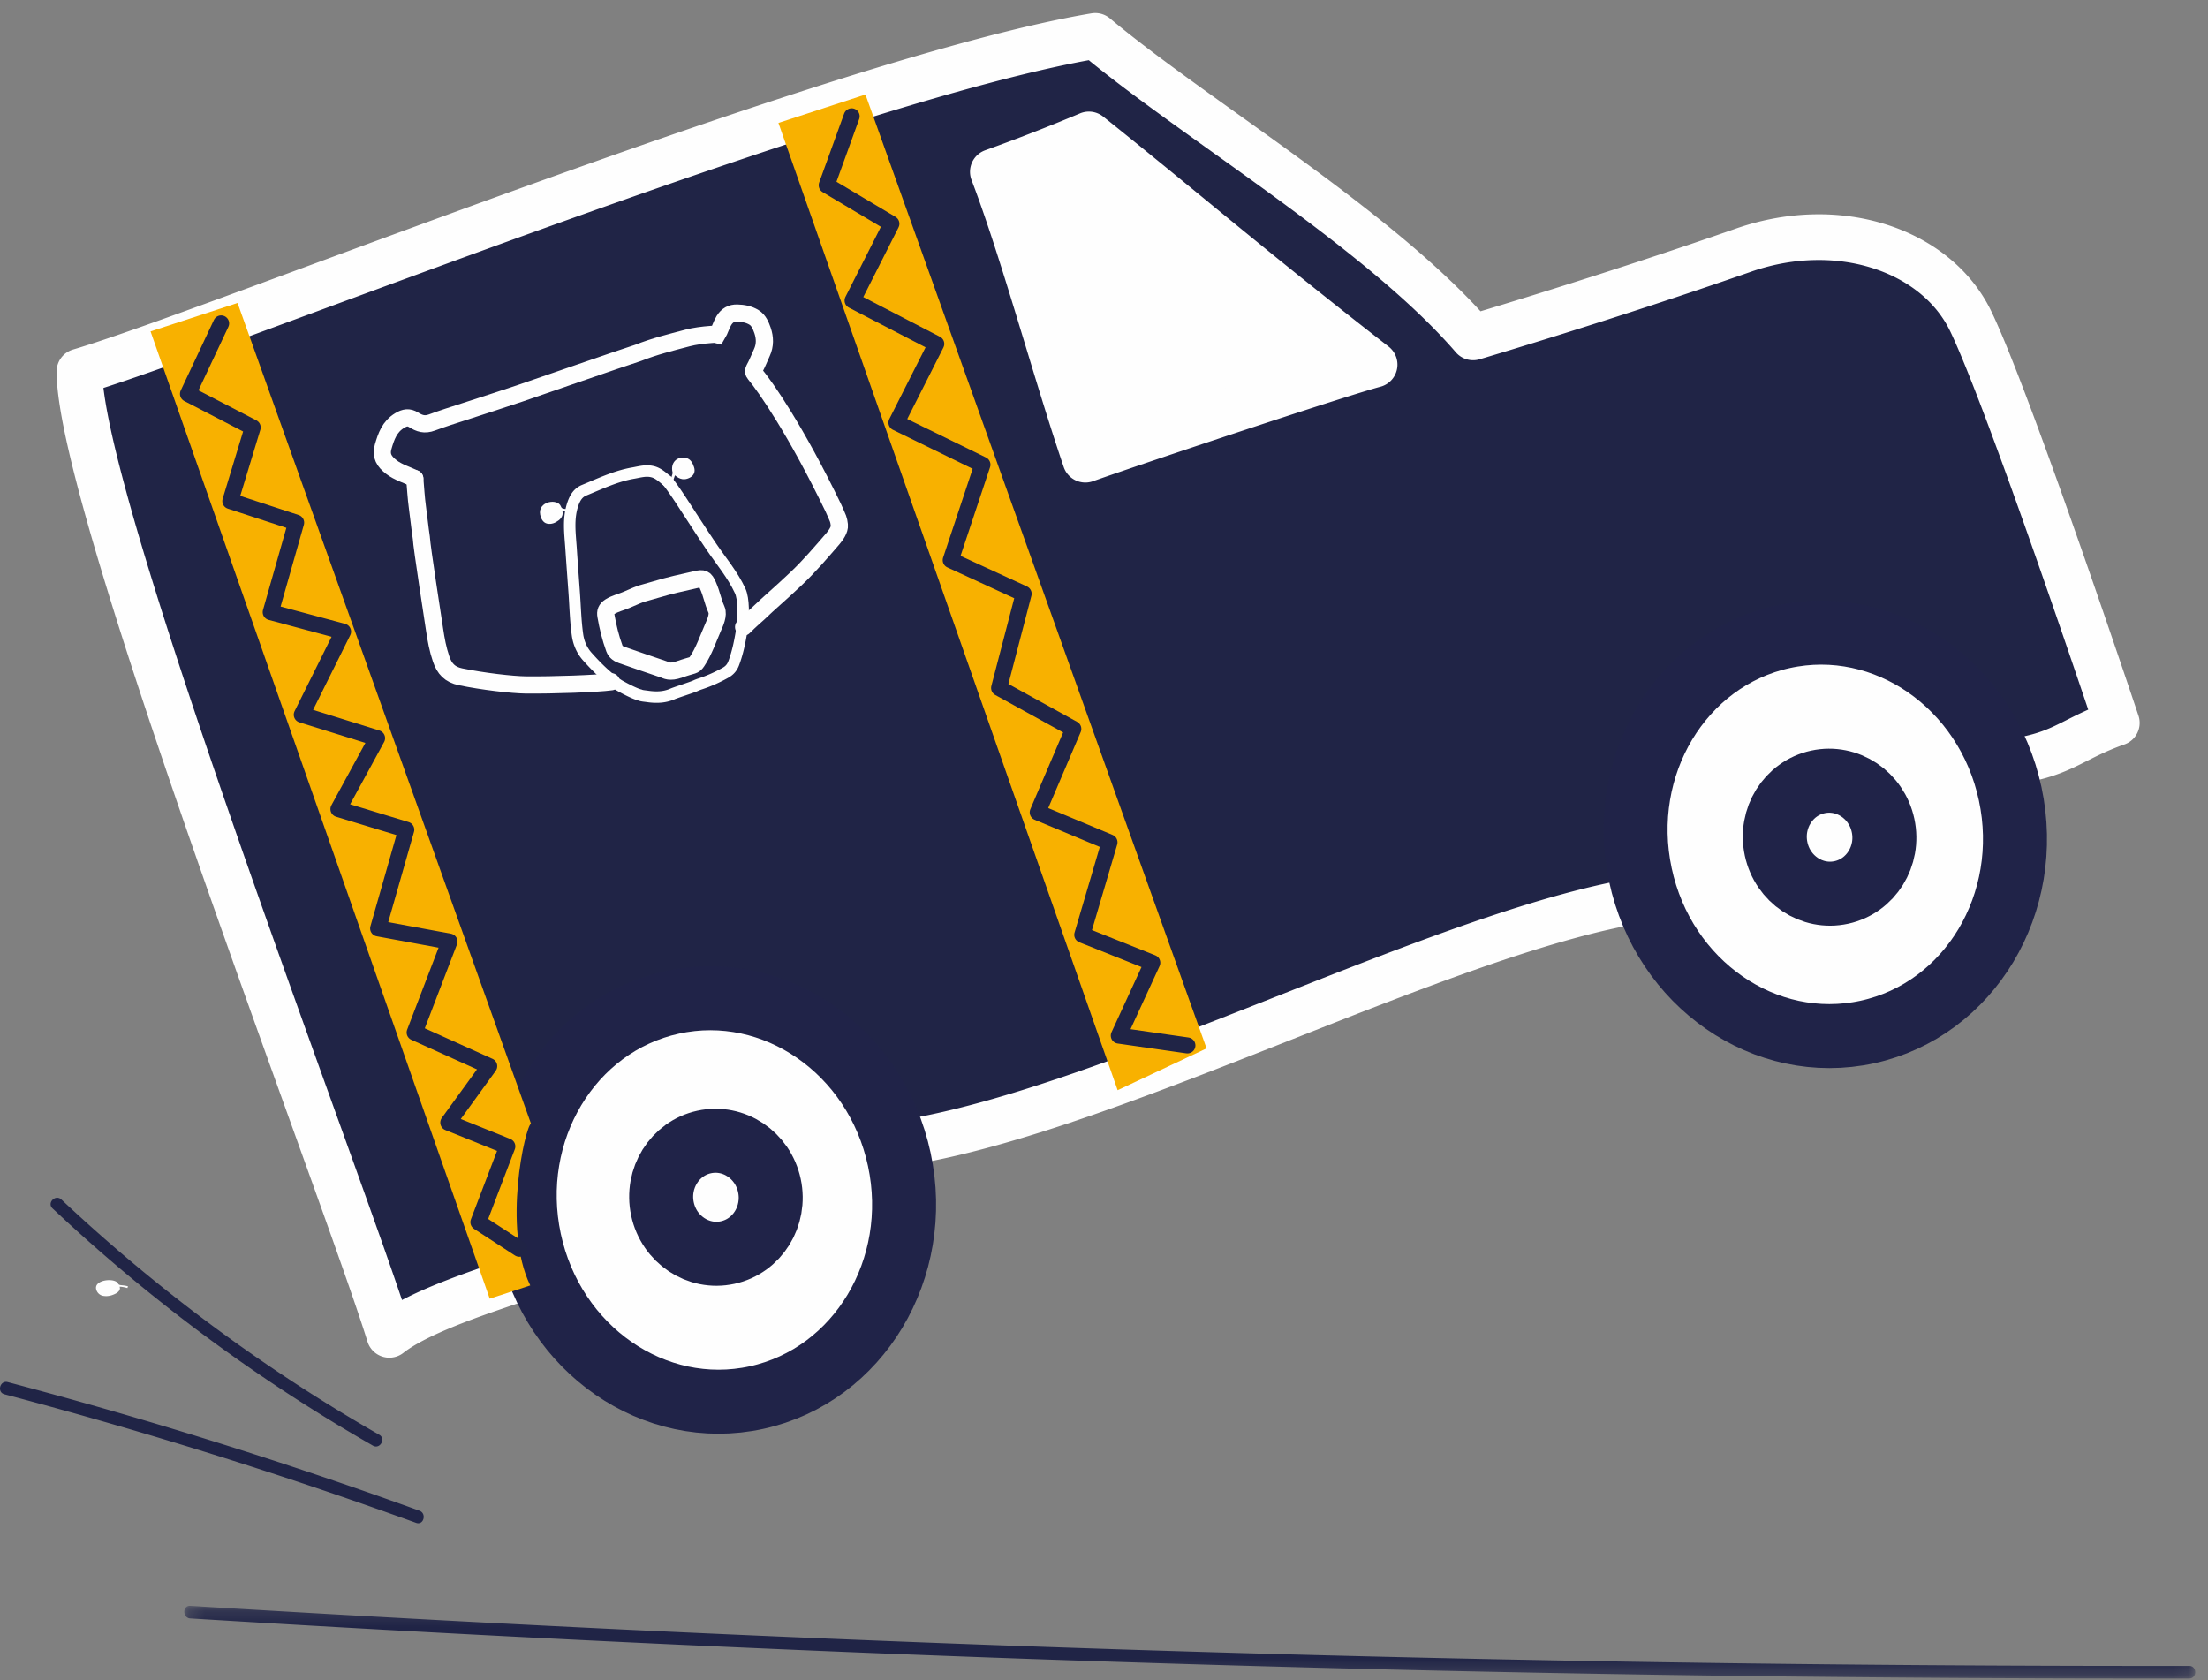 <svg width="138" height="105" xmlns="http://www.w3.org/2000/svg" xmlns:xlink="http://www.w3.org/1999/xlink"><rect width="100%" height="100%" fill="#808080" stroke="none"/><defs><path id="a" d="M0.219 0.185L125.901 0.185 125.901 4.731 0.219 4.731z"/></defs><g transform="translate(0 2)" fill="none" fill-rule="evenodd"><path d="M8 78.388l-.038.109c-.08-.028-.36-.094-.49-.083.081.179-.072.337-.237.424-.232.12-.475.192-.764.15a.548.548 0 0 1-.455-.4c-.179-.618 1.168-.76 1.364-.373.077.152.254.065.62.173" fill="#FEFEFE"/><path fill="#FEFEFE" d="M89.452 22.959L95 40.2 22.945 67 11 24.106 68.251 4z"/><path d="M62.054 8.736a119.627 119.627 0 0 0 6.002-2.335c5.42 4.32 10.133 8.387 17.856 14.387-2.474.664-14.861 4.799-18.078 5.939-1.862-5.468-3.892-13.063-5.78-17.99M24.332 81.42c1.967-1.55 6.377-2.888 8.6-3.673l23.486-8.317c13.23-2.064 34.296-13.481 46.576-15.246l22.304-8.528c3.597-.415 4.041-1.433 7.001-2.479 0 0-6.687-20.035-9.132-25.108-2.128-4.411-8.196-6.526-14.189-4.44-8.556 2.987-16.908 5.455-16.908 5.455C86.24 12.317 74.57 5.384 68.452.241 52.244 2.97 13.537 18.698 4.967 21.215c-.02 8.307 16.618 51.336 19.365 60.205" fill="#202446"/><path d="M62.054 8.736a119.627 119.627 0 0 0 6.002-2.335c5.42 4.32 10.133 8.387 17.856 14.387-2.474.664-14.861 4.799-18.078 5.939-1.862-5.468-3.892-13.063-5.78-17.99zM24.332 81.42c1.967-1.55 6.377-2.888 8.6-3.673l23.486-8.317c13.23-2.064 34.296-13.481 46.576-15.246l22.304-8.528c3.597-.415 4.041-1.433 7.001-2.479 0 0-6.687-20.035-9.132-25.108-2.128-4.411-8.196-6.526-14.189-4.44-8.556 2.987-16.908 5.455-16.908 5.455C86.24 12.317 74.57 5.384 68.452.241 52.244 2.97 13.537 18.698 4.967 21.215c-.02 8.307 16.618 51.336 19.365 60.205z" stroke="#FEFEFE" stroke-width="2.856" stroke-linecap="round" stroke-linejoin="round"/><path d="M56.207 70.463c1.457 6.82-2.536 13.48-8.919 14.877-6.382 1.396-12.738-3-14.195-9.82-1.458-6.821 2.536-13.482 8.918-14.878 6.383-1.396 12.74 3 14.196 9.82" fill="#FEFEFE"/><path d="M56.207 70.463c1.457 6.82-2.536 13.48-8.919 14.877-6.382 1.396-12.738-3-14.195-9.82-1.458-6.821 2.536-13.482 8.918-14.878 6.383-1.396 12.74 3 14.196 9.82z" stroke="#202348" stroke-width="4" stroke-linecap="round" stroke-linejoin="round"/><path d="M125.638 47.615c1.457 6.82-2.536 13.48-8.919 14.877-6.383 1.396-12.738-3-14.195-9.82-1.458-6.82 2.535-13.482 8.918-14.878 6.383-1.396 12.739 3 14.196 9.82" fill="#FEFEFE"/><path d="M125.638 47.615c1.457 6.82-2.536 13.48-8.919 14.877-6.383 1.396-12.738-3-14.195-9.82-1.458-6.82 2.535-13.482 8.918-14.878 6.383-1.396 12.739 3 14.196 9.82z" stroke="#202348" stroke-width="4" stroke-linecap="round" stroke-linejoin="round"/><path d="M117.692 49.59c.408 1.906-.76 3.78-2.605 4.183-1.848.405-3.674-.814-4.081-2.72-.408-1.91.757-3.783 2.605-4.187 1.845-.403 3.673.815 4.081 2.724zM48.088 72.092c.407 1.907-.756 3.78-2.606 4.184-1.843.403-3.67-.815-4.078-2.722-.408-1.908.76-3.782 2.602-4.185 1.85-.405 3.674.814 4.082 2.723z" stroke="#202348" stroke-width="4" stroke-linecap="round" stroke-linejoin="round"/><path fill="#F8B100" d="M48.652 5.682L69.852 66.131 75.41 63.518 54.091 3.906z"/><path d="M9.409 18.712L30.608 79.16l2.533-.828c-1.758-3.61-.308-9.938.046-10.112l-18.34-51.286-5.438 1.777z" fill="#F8B100"/><path stroke="#202446" stroke-linecap="round" stroke-linejoin="round" d="M13.821 18.211L11.747 22.617 15.793 24.713 14.395 29.313 18.51 30.661 16.918 36.257 21.443 37.471 18.86 42.665 23.568 44.131 21.151 48.563 25.393 49.852 23.633 56.02 28.093 56.842 25.914 62.525 30.577 64.627 28.018 68.156 31.708 69.643 29.9 74.377 32.457 76.041"/><path stroke="#202446" stroke-linecap="round" stroke-linejoin="round" d="M53.229 5.268L51.669 9.576 55.713 11.983 53.286 16.781 58.518 19.49 56.028 24.412 61.404 27.04 59.419 33.006 63.979 35.107 62.444 40.994 67.083 43.552 64.857 48.767 69.344 50.64 67.64 56.42 72.019 58.166 69.923 62.718 74.213 63.333"/><path d="M46.356 37.41c.01-.07.022-.149.031-.233.083-.67.114-1.73-.128-2.254-.474-1.02-1.188-1.855-1.805-2.767-.65-.96-1.271-1.942-1.907-2.91-.364-.553-.75-1.098-.857-1.195" stroke="#FEFEFE" stroke-width=".716" stroke-linecap="round"/><path d="M52.092 29.759c.32.733.314.654.368 1.054.035.281-.232.652-.407.855-.736.852-1.465 1.708-2.286 2.486-1.043.99-1.691 1.517-2.383 2.189-.155.15-.412.347-.908.844m-6.598-17.132c1.043-.413 2.001-.644 3.096-.933.42-.113.987-.184 1.442-.218.128-.01.254-.027.41.013.173-.286.248-.607.416-.882.202-.327.468-.481.836-.469.37.009.733.074 1.051.272.295.185.422.508.53.814.156.46.169.928-.043 1.384-.16.338-.287.695-.473 1.02-.073.13-.041.23.013.291.718.864 2.598 3.568 4.936 8.412m-26.168-1.847c-.483-.238-1.033-.389-1.47-.727-.428-.335-.675-.687-.506-1.266.188-.65.395-1.252 1.028-1.636.323-.196.572-.234.875-.046.362.225.679.342 1.157.162.647-.242 1.312-.45 1.971-.663 1.158-.38 2.32-.747 3.475-1.138 1.197-.403 6.217-2.16 7.424-2.543" stroke="#FEFEFE" stroke-width="1.075" stroke-linecap="round"/><path d="M42.013 41.375c.238-.106 1.254-.42 1.486-.533.095-.045.206-.082.312-.117a9.044 9.044 0 0 0 1.539-.687c.25-.14.409-.331.504-.584.25-.66.388-1.35.502-2.044m-4.666-9.359c-.272-.22-.536-.476-.885-.568-.43-.113-.816.01-1.22.08-1.087.186-2.07.66-3.075 1.072-.355.145-.549.43-.687.808-.34.944-.193 1.901-.13 2.855.06.901.127 1.8.192 2.699.066.902.084 1.805.211 2.697.072.487.27.964.626 1.355.456.508.982 1.051 1.54 1.475.14.11.284.21.429.302.336.192.974.527 1.297.606.113.053.315.065.477.088.544.081 1.058.063 1.548-.145" stroke="#FEFEFE" stroke-width=".716" stroke-linecap="round"/><path d="M26.334 31.614c.018.527.753 5.227.828 5.742.091.617.204 1.232.409 1.827.207.612.547.976 1.21 1.113 1.388.287 3.198.498 4.09.51 1.735.016 4.413-.077 5.331-.201M25.924 27.912c.052.593.083 1.19.163 1.778.09.642.15 1.285.247 1.924m16.133 8.219c.88-.314.895-.193 1.1-.497.426-.628.714-1.483 1.008-2.15.111-.253.349-.76.206-1.083-.26-.593-.272-.918-.54-1.529-.185-.416-.279-.458-.734-.355-.844.187-1.69.375-2.517.625-1.206.361-.576.104-1.866.657-.328.14-.681.212-.997.412-.244.156-.3.328-.255.576.12.693.286 1.374.527 2.037.086.23.265.336.467.408.87.307 1.746.602 2.619.899.15.05.364.22.982 0z" stroke="#FEFEFE" stroke-width="1.075" stroke-linecap="round"/><path d="M42.878 26.62c.283.064.413.312.498.572.09.264.013.513-.26.658-.32.168-.618.128-.931-.144-.12.336-.226.617.021.972l-.361-.521c.037-.13.218-.527.188-.642-.144-.59.276-1.024.845-.894m-7.23 3.273l-.035.15c-.076-.039-.342-.13-.467-.115.078.248-.068.467-.225.586-.22.166-.452.266-.726.208-.258-.058-.383-.315-.433-.552-.17-.855 1.111-1.052 1.297-.516.074.21.242.09.59.239" fill="#FEFEFE"/><g transform="translate(11.3 98.168)"><mask id="b" fill="#fff"><use xlink:href="#a"/></mask><path d="M.594.974a2000.151 2000.151 0 0 0 97.368 3.602c9.187.114 18.375.164 27.563.153.501 0 .502-.789 0-.788-32.481.037-64.962-.708-97.408-2.254C18.94 1.25 9.765.747.594.186c-.5-.031-.499.757 0 .788" fill="#202446" mask="url(#b)"/></g><path d="M26.215 92.41A302.596 302.596 0 0 0 .484 84.373c-.486-.128-.693.632-.207.76a302.632 302.632 0 0 1 25.73 8.037c.474.171.678-.59.208-.76m-2.512-4.747a105.542 105.542 0 0 1-19.867-14.7c-.368-.346-.92.21-.551.557a106.414 106.414 0 0 0 20.024 14.824c.437.25.83-.431.394-.681" fill="#202446"/></g></svg>